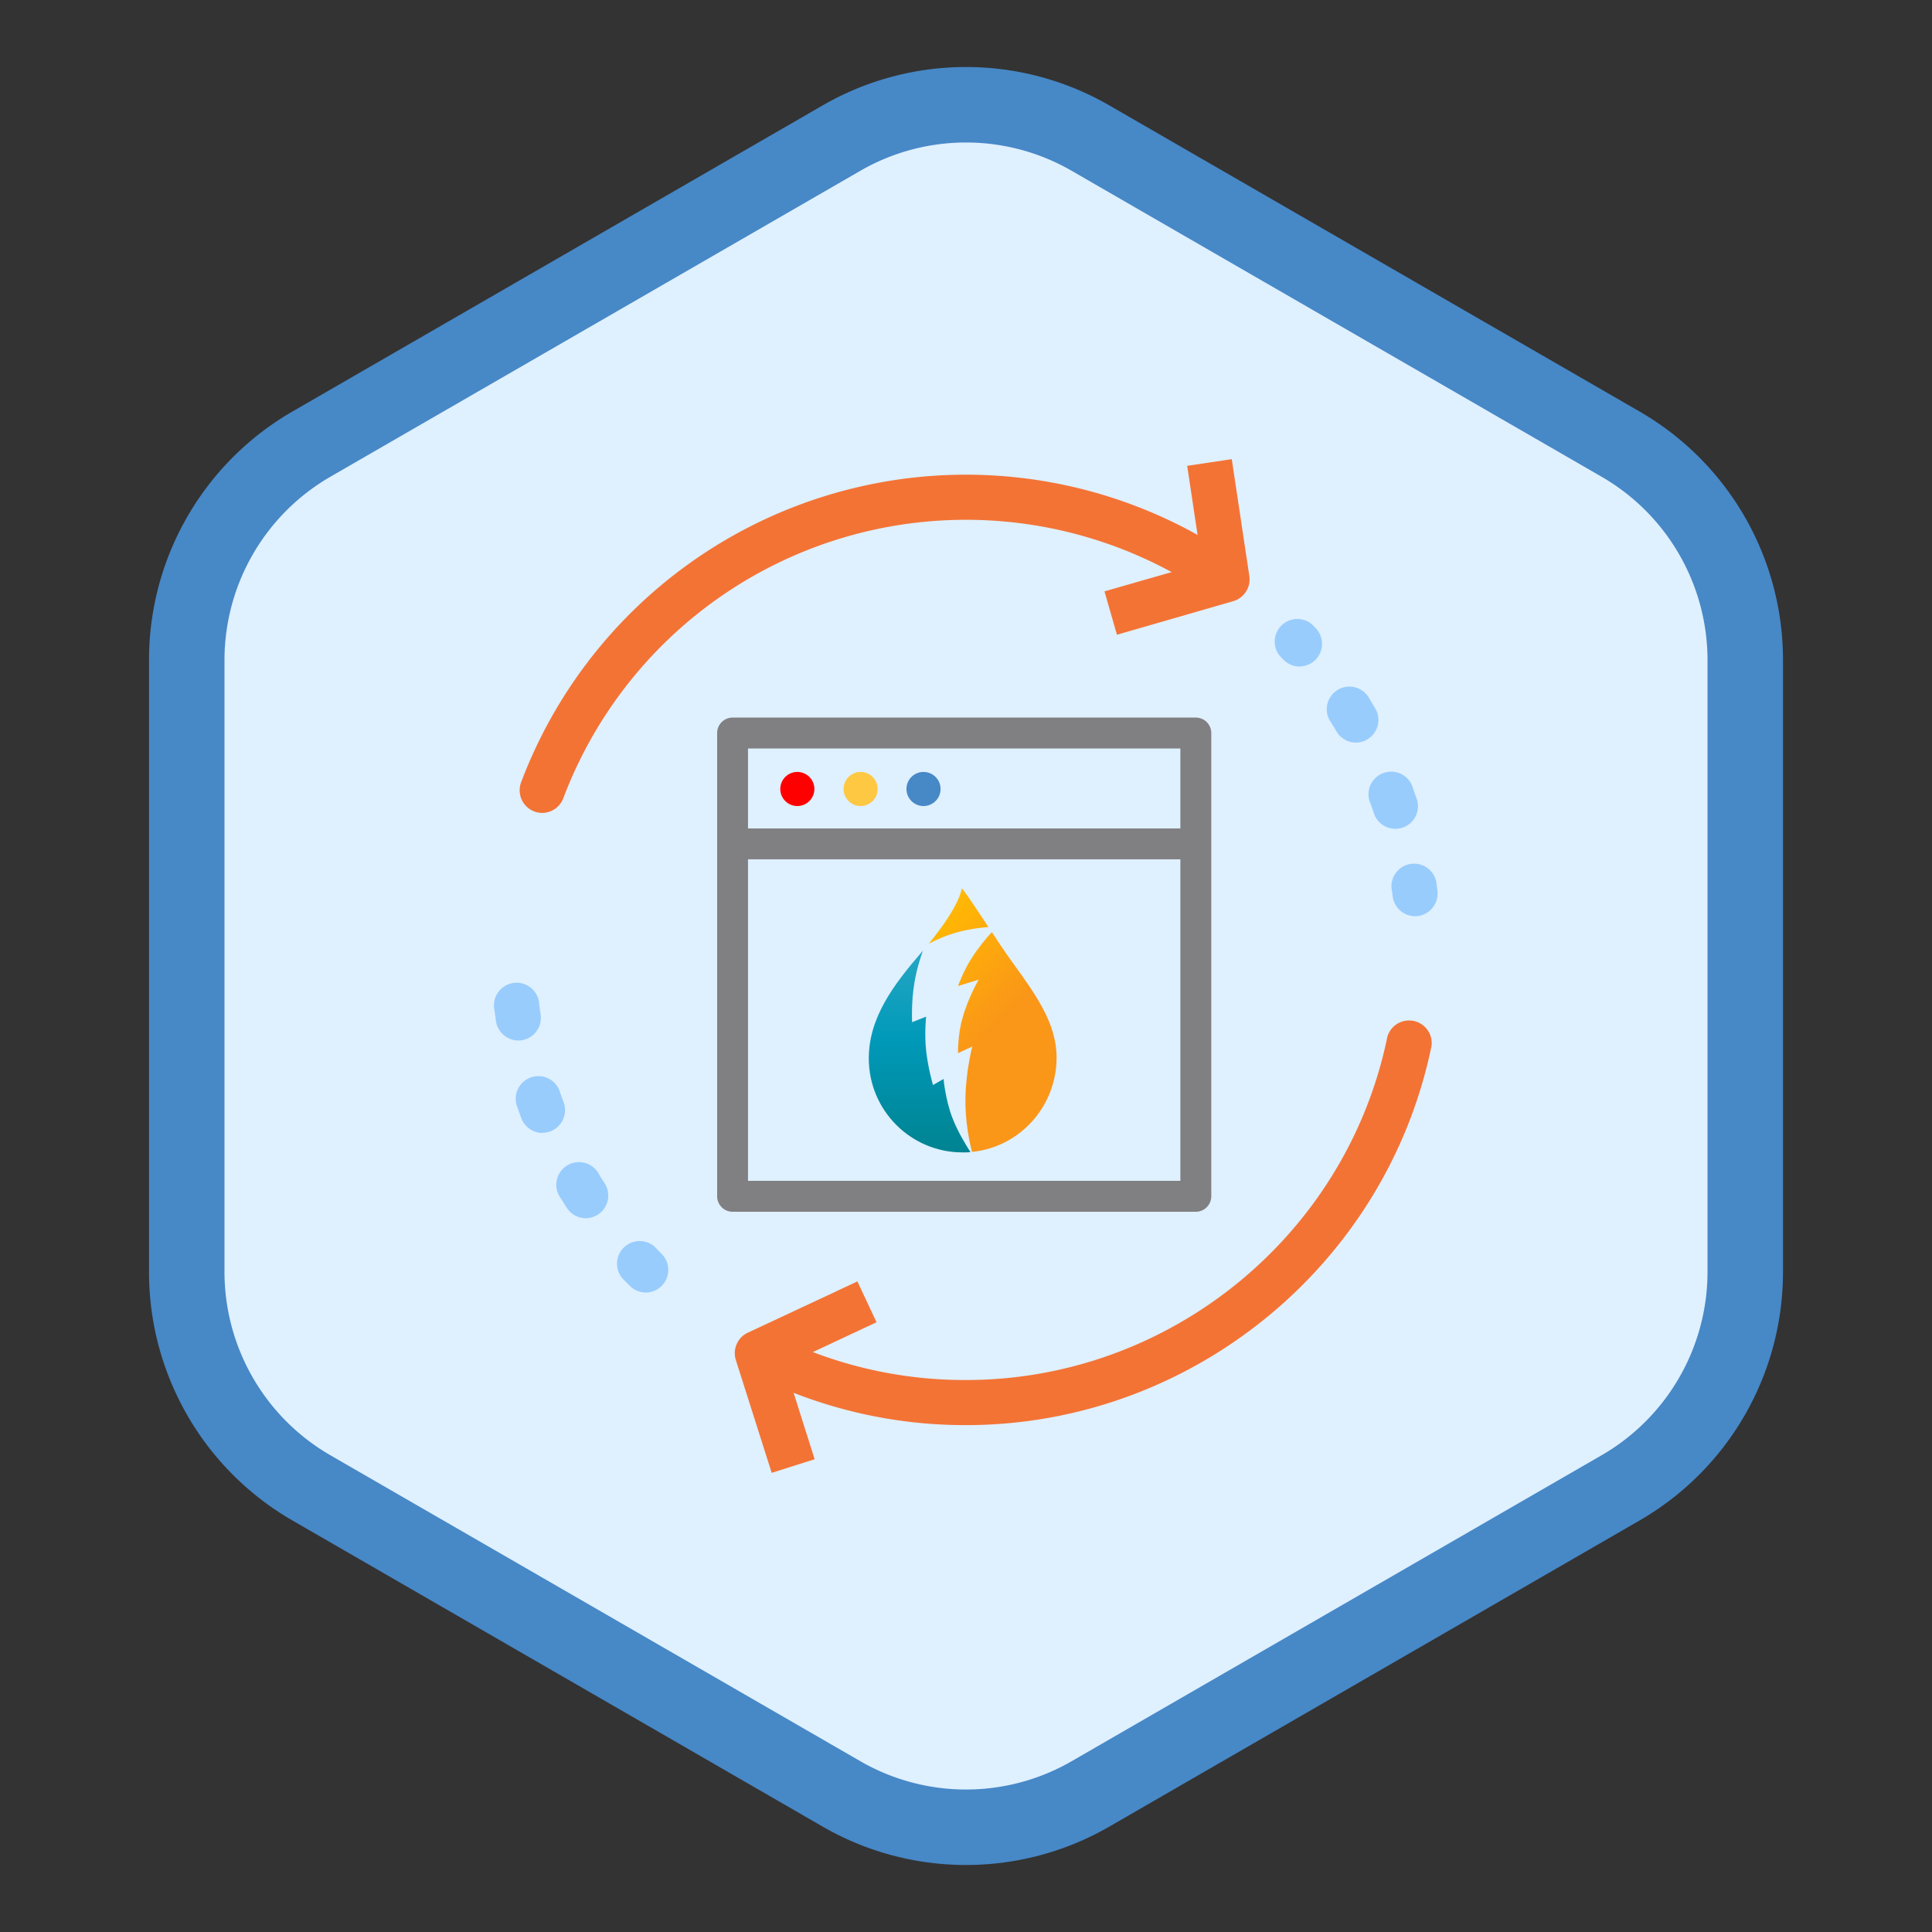 <svg xmlns="http://www.w3.org/2000/svg" xmlns:xlink="http://www.w3.org/1999/xlink" viewBox="0 0 512 512" xml:space="preserve">
	<rect x="0" y="0" width="512" height="512" fill="#333333" stroke="none"/>
	<title>catalog icons</title>
	<defs>
		<style>:root {
			--wh:#dff0fe;
			--pw:#fff;
			--bl:#000;
			--rd:#ff0000;
			--lB:#98ccfd;
			--dB:#4788c7;
			--lG:#a5a5a5;
			--dG:#808083;
			--lY:#fce6b1;
			--dY:#ffc843;
			--bY:#3f3a02;
			--s1:#fff76b;
			--s2:#fff845;
			--s3:#ffda4e;
			--s4:#fb8933;
			--s5:#fdc830;
			--s6:#f37335;
			--bf0:#99ffcc;/*BF2*/
			--bf1:#99ff66;/*BF3*/
			--bf2:#ccff00;/*BF6*/
			--bf3:#ffcc00;/*BF8*/
			--bf4:#ff6600;/*BF10*/
			--bf5:#ff0000;/*BF12*/
			--bfs:#98ccfd
		}</style>
	</defs>
	<path fill="#dff0fe" d="M256,484.24a66,66,0,0,1-33-8.84L82.49,394.28a66.19,66.19,0,0,1-33-57.16V174.88a66.2,66.2,0,0,1,33-57.16L223,36.6a66,66,0,0,1,66,0l140.51,81.12a66.2,66.2,0,0,1,33,57.16V337.12a66.19,66.19,0,0,1-33,57.16L289,475.4A66,66,0,0,1,256,484.24Z"/>
	<path fill="#4788c7" d="M256,37.76a56,56,0,0,1,28,7.5l140.51,81.12a56.16,56.16,0,0,1,28,48.5V337.12a56.16,56.16,0,0,1-28,48.5L284,466.74a56,56,0,0,1-56,0L87.49,385.62a56.16,56.16,0,0,1-28-48.5V174.88a56.16,56.16,0,0,1,28-48.5L228,45.26a56,56,0,0,1,28-7.5m0-20a75.94,75.94,0,0,0-38,10.18L77.49,109.06a76,76,0,0,0-38,65.82V337.12a76,76,0,0,0,38,65.82L218,484.06a76,76,0,0,0,76,0l140.51-81.12a76,76,0,0,0,38-65.82V174.88a76,76,0,0,0-38-65.82L294,27.94a75.94,75.94,0,0,0-38-10.18Z"/>
	<g>
		<g id="arrows" fill="#f37335">
			<g>
				<path d="M143.68,215.43a6,6,0,0,1-5.59-8.08,126,126,0,0,1,183.58-63.08,6,6,0,1,1-6.24,10.19,114.06,114.06,0,0,0-166.16,57.1A6,6,0,0,1,143.68,215.43Z"/>
				<path d="M296,168.21l-3.3-11.49,25.8-7.41-3.88-25.86,11.81-1.77,4.66,31a6,6,0,0,1-4.26,6.63Z"/>
			</g>
			<g>
				<path d="M256,377.67a124.74,124.74,0,0,1-55.72-13A6,6,0,0,1,205.55,354,112.8,112.8,0,0,0,256,365.72c53.92,0,100.88-38.27,111.67-91a6,6,0,0,1,11.71,2.4C367.44,335.38,315.55,377.67,256,377.67Z"/>
				<path d="M204.51,390.32,195,360.4a6,6,0,0,1,3.17-7.22l29.05-13.59,5.07,10.82L208,361.79l7.89,24.92Z"/>
			</g>
		</g>
		<g id="bluedots" fill="#98ccfd">
			<path d="M344.4,176.64a6,6,0,0,1-4.39-1.93l-.94-1a6,6,0,0,1,8.75-8.14l1,1.05a6,6,0,0,1-4.4,10Z"/>
			<path d="M369.77,219.64a6,6,0,0,1-5.67-4.1c-.27-.84-.57-1.67-.86-2.49A6,6,0,1,1,374.48,209c.33.93.66,1.86,1,2.79a6,6,0,0,1-3.81,7.55A6.09,6.09,0,0,1,369.77,219.64ZM359.36,196.8a6,6,0,0,1-5.15-2.93c-.45-.76-.92-1.52-1.38-2.28a6,6,0,1,1,10.15-6.3c.51.82,1,1.66,1.51,2.5a6,6,0,0,1-5.13,9Z"/>
			<path d="M375,242.8a6,6,0,0,1-5.92-5.24l-.17-1.29a6,6,0,1,1,11.83-1.69l.19,1.5a6,6,0,0,1-5.18,6.67A6.3,6.3,0,0,1,375,242.8Z"/>
			<path d="M171.15,342.54a6,6,0,0,1-4.22-1.75c-.7-.7-1.39-1.4-2.07-2.11a6,6,0,0,1,8.64-8.27c.62.65,1.24,1.29,1.88,1.93a6,6,0,0,1-4.23,10.2Zm-15.93-19.7a6,6,0,0,1-5-2.73c-.53-.83-1.06-1.66-1.57-2.5a6,6,0,1,1,10.17-6.26c.47.76.95,1.52,1.44,2.27a6,6,0,0,1-5,9.22Zm-11.45-22.6a6,6,0,0,1-5.59-3.86c-.34-.92-.68-1.85-1-2.78a6,6,0,1,1,11.28-4c.29.85.6,1.68.91,2.52a6,6,0,0,1-5.59,8.08Zm-6.41-24.5a6,6,0,0,1-5.91-5.08c-.14-1-.28-1.94-.4-2.91a6,6,0,1,1,11.85-1.53c.12.88.24,1.77.37,2.66a6,6,0,0,1-5,6.8A6.92,6.92,0,0,1,137.36,275.74Z"/>
		</g>
	</g>
	<g>
		<path fill="#808083" d="M316.91,227.73H194.14a4.1,4.1,0,0,1,0-8.19H316.91a4.1,4.1,0,0,1,0,8.19Z"/>
		<path fill="#808083" d="M316.91,321.13H194.14a4.1,4.1,0,0,1-4.09-4.1V194.26a4.09,4.09,0,0,1,4.09-4.09H316.91a4.09,4.09,0,0,1,4.09,4.09V317A4.1,4.1,0,0,1,316.91,321.13Zm-118.68-8.19H312.81V198.35H198.23Z"/>
		<g>
			<circle fill="#f00" cx="211.3" cy="209.09" r="4.52"/>
			<circle fill="#ffc843" cx="228.07" cy="209.09" r="4.52"/>
			<circle fill="#4788c7" cx="244.74" cy="209.09" r="4.52"/>
		</g>
		<svg id="logosmall" viewBox="0 0 1000 1000" width="70" height="80" style="transform:translate(43%,45%);" xml:space="preserve">
			<defs>
				<linearGradient id="a" x2="56%" y2="51%" gradientUnits="userSpaceOnUse">
					<stop offset="0" stop-color="#ffd121"/>
					<stop offset="50%" stop-color="#ffb505"/>
					<stop offset="100%" stop-color="#fa9618"/>
				</linearGradient>
				<linearGradient id="b" x2="0" y2="100%" gradientUnits="userSpaceOnUse">
					<stop offset="0" stop-color="#3fb1ca"/>
					<stop offset="50%" stop-color="#0099b9"/>
					<stop offset="100%" stop-color="#007c84"/>
				</linearGradient>
			</defs>
			<path fill="url(#a)" d="M485 165c41-11 83-16 112-18C545 68 512 18 496 0c0 0-3 61-125 210 22-12 67-33 114-45zM643 216c-12-18-23-35-33-50-20 21-49 56-73 93-35 53-55 111-55 111l78-24s-41 71-61 145c-19 64-17 133-17 133l54-25s-24 89-26 193c-2 91 16 173 25 206 179-18 318-169 320-354 1-160-116-285-212-428z"/>
			<path fill="url(#b)" d="M 460 868 C 434 800 427 722 427 722 L 387 745 C 387 745 368 680 361 614 354 550 361 486 361 486 L 308 507 C 308 507 304 430 317 356 325 307 340 261 349 236 348 238 346 240 344 242 236 367 144 491 144 644 144 841 303 1000 499 1000 509 1000 519 1000 529 999 513 974 481 923 460 868 Z"></path>
		</svg>
	</g>
</svg>
